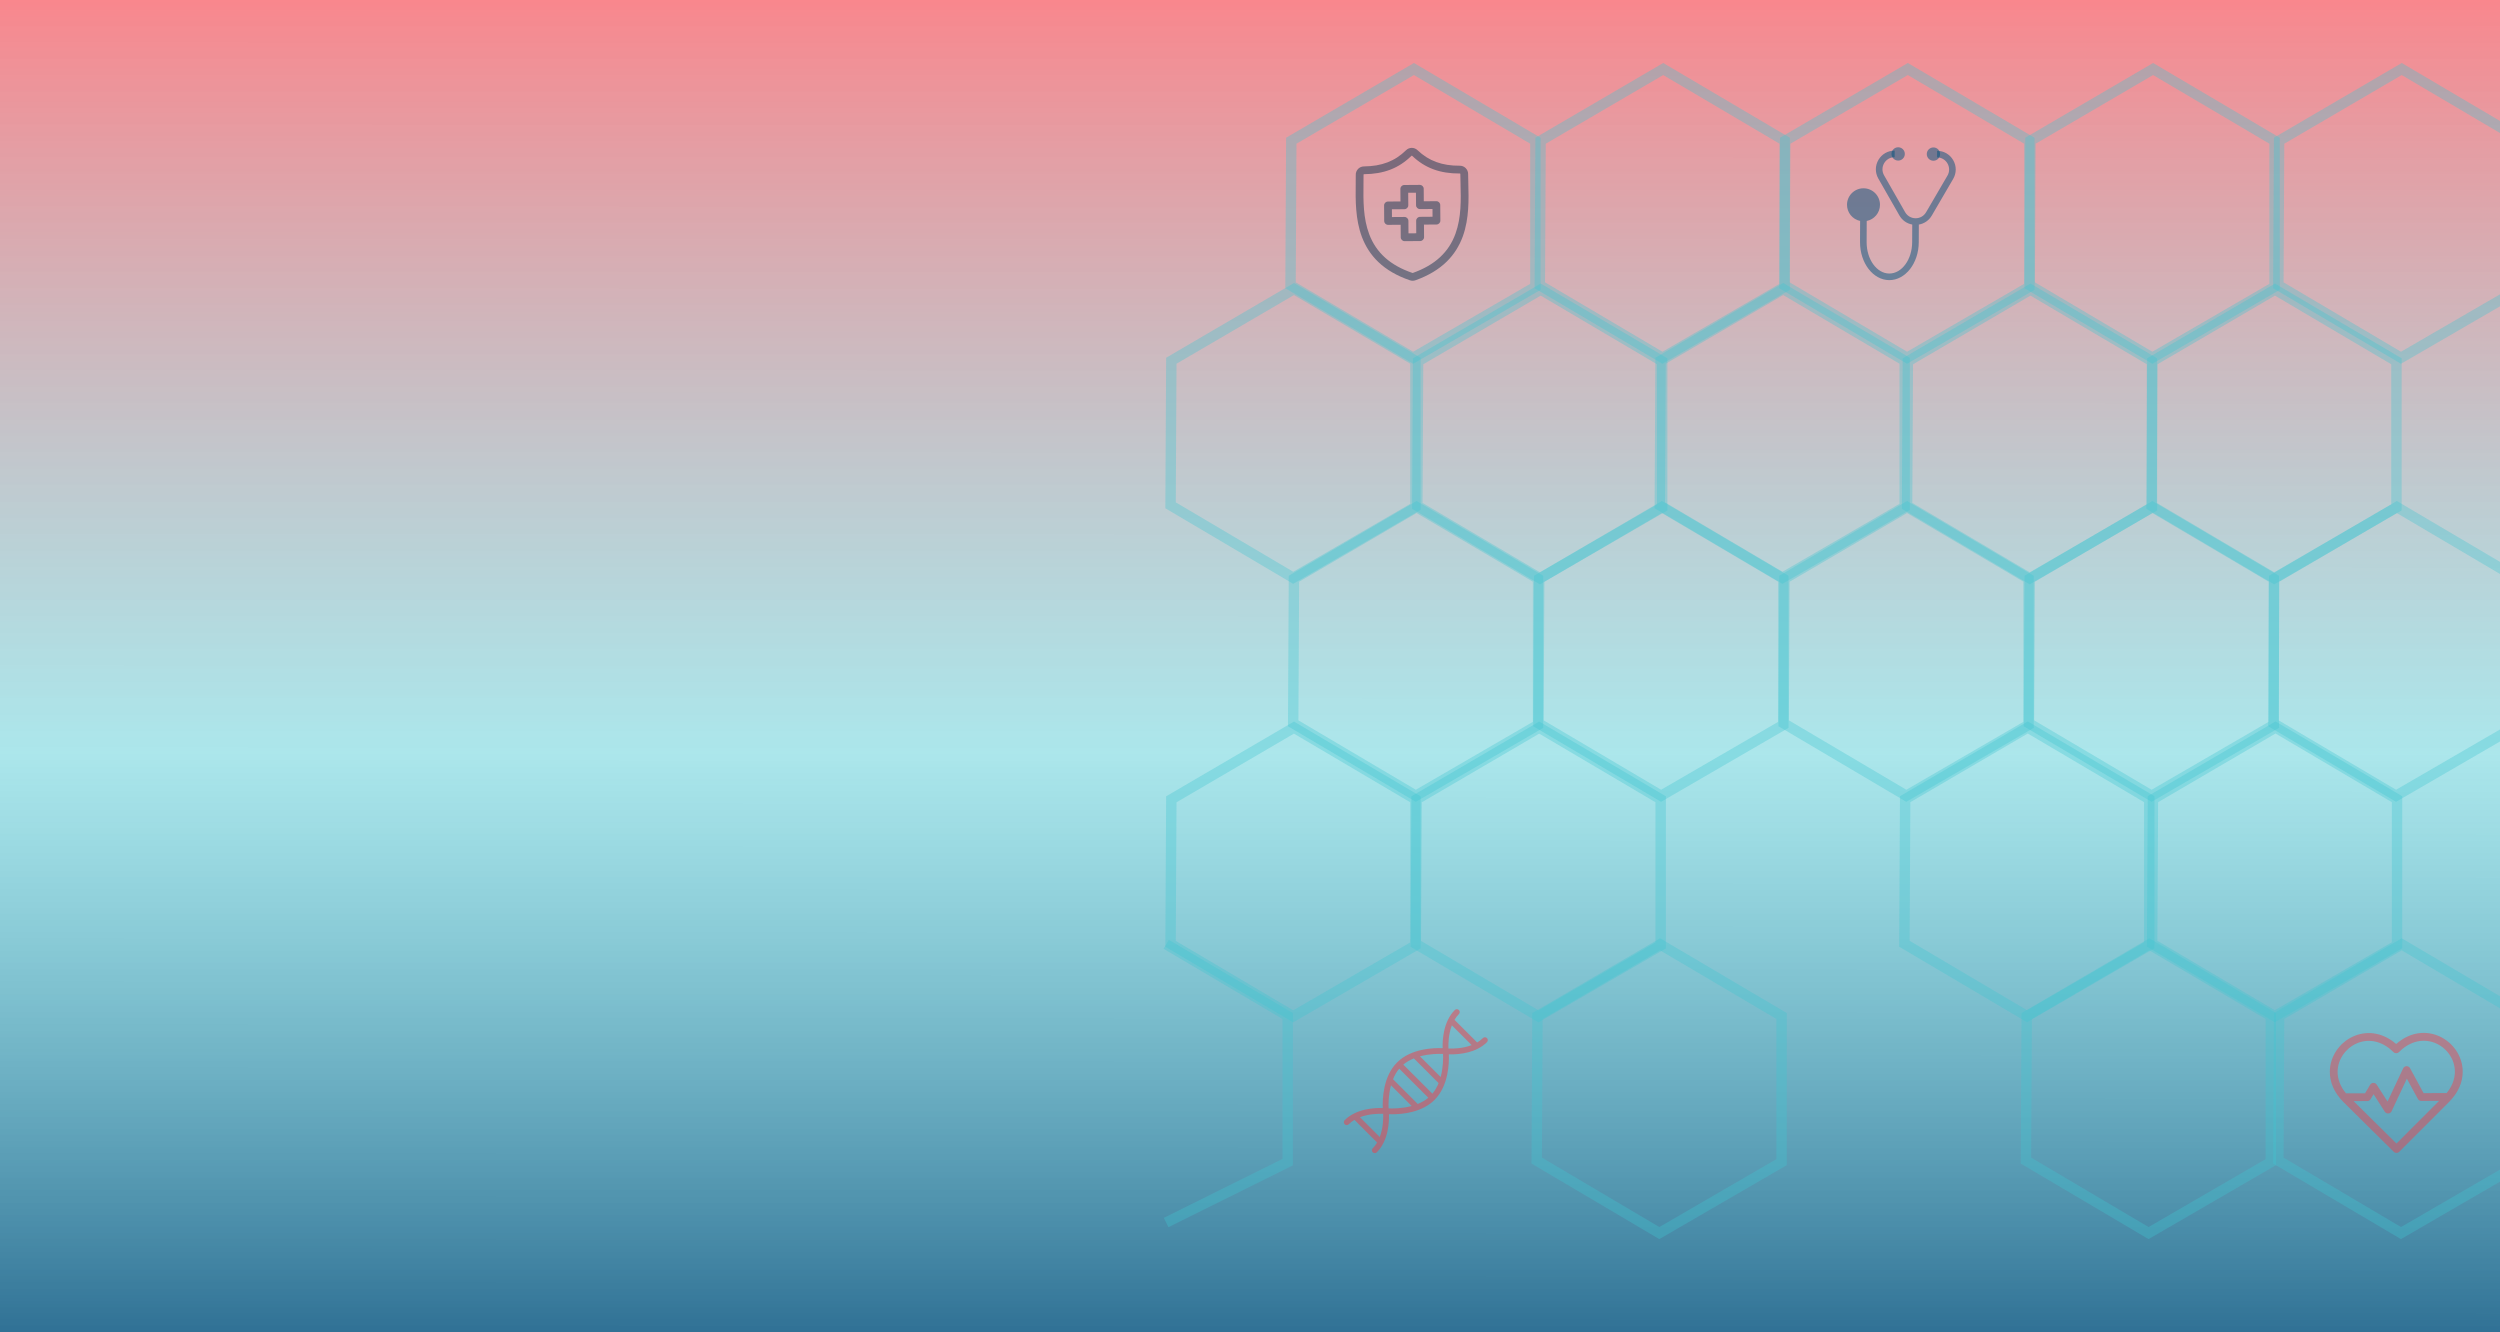 <svg width="1920" height="1023" viewBox="0 0 1920 1023" fill="none" xmlns="http://www.w3.org/2000/svg">
<path d="M-74 0H1924V1023H-74V0Z" fill="url(#paint0_linear_894_22)"/>
<path d="M1840.17 611.163L1745.99 555.496L1746.58 444.463L1840.75 389.395L1934.05 444.463V556.694L1840.17 611.163Z" stroke="#41C7D2" stroke-opacity="0.34" stroke-width="8"/>
<path d="M993.168 780.557L898.992 724.891L899.577 613.857L993.753 558.789L1087.05 613.857V726.088L993.168 780.557Z" stroke="#41C7D2" stroke-opacity="0.34" stroke-width="8"/>
<path d="M1182.68 444.163L1088.51 388.496L1089.09 277.463L1183.27 222.395L1276.57 277.463V389.694L1182.68 444.163Z" stroke="#41C7D2" stroke-opacity="0.34" stroke-width="8"/>
<path d="M1652.99 274.768L1558.81 219.102L1559.4 108.068L1653.57 53L1746.87 108.068V220.299L1652.99 274.768Z" stroke="#41C7D2" stroke-opacity="0.34" stroke-width="8"/>
<path d="M1368.9 443.743L1274.73 388.076L1275.31 277.043L1369.49 221.975L1462.78 277.043V389.274L1368.9 443.743Z" stroke="#41C7D2" stroke-opacity="0.34" stroke-width="8"/>
<path d="M993.168 443.743L898.992 388.076L899.577 277.043L993.753 221.975L1087.05 277.043V389.274L993.168 443.743Z" stroke="#41C7D2" stroke-opacity="0.34" stroke-width="8"/>
<path d="M1556.75 780.474L1462.58 724.807L1463.16 613.773L1557.34 558.705L1650.64 613.773V726.004L1556.75 780.474Z" stroke="#41C7D2" stroke-opacity="0.34" stroke-width="8"/>
<path d="M1747.03 780.474L1652.85 724.807L1653.44 613.773L1747.61 558.705L1840.91 613.773V726.004L1747.03 780.474Z" stroke="#41C7D2" stroke-opacity="0.34" stroke-width="8"/>
<path d="M1464.63 274.768L1370.45 219.102L1371.04 108.068L1465.21 53L1558.51 108.068V220.299L1464.63 274.768Z" stroke="#41C7D2" stroke-opacity="0.34" stroke-width="8"/>
<path d="M1085.3 274.768L991.125 219.102L991.71 108.068L1085.89 53L1179.18 108.068V220.299L1085.3 274.768Z" stroke="#41C7D2" stroke-opacity="0.34" stroke-width="8"/>
<path d="M1276.75 274.768L1182.58 219.102L1183.16 108.068L1277.34 53L1370.64 108.068V220.299L1276.75 274.768Z" stroke="#41C7D2" stroke-opacity="0.34" stroke-width="8"/>
<path d="M1843.95 274.768L1749.77 219.102L1750.36 108.068L1844.53 53L1937.83 108.068V220.299L1843.95 274.768Z" stroke="#41C7D2" stroke-opacity="0.34" stroke-width="8"/>
<path d="M1843.95 947.001L1749.77 891.334L1750.36 780.3L1844.53 725.232L1937.83 780.3V892.531L1843.95 947.001Z" stroke="#41C7D2" stroke-opacity="0.34" stroke-width="8"/>
<path d="M1650.1 947.001L1555.92 891.334L1556.51 780.3L1650.68 725.232L1743.98 780.3V892.531L1650.1 947.001Z" stroke="#41C7D2" stroke-opacity="0.34" stroke-width="8"/>
<path d="M1274.36 947.001L1180.19 891.334L1180.77 780.3L1274.95 725.232L1368.25 780.3V892.531L1274.36 947.001Z" stroke="#41C7D2" stroke-opacity="0.34" stroke-width="8"/>
<path d="M895.594 938.901L988.936 892.531V780.3L895.638 725.232" stroke="#41C7D2" stroke-opacity="0.34" stroke-width="8"/>
<path d="M1746.58 444.163L1652.41 388.496L1652.99 277.463L1747.17 222.395L1840.46 277.463V389.694L1746.58 444.163Z" stroke="#41C7D2" stroke-opacity="0.34" stroke-width="8"/>
<path d="M1558.82 444.163L1464.65 388.496L1465.23 277.463L1559.41 222.395L1652.71 277.463V389.694L1558.82 444.163Z" stroke="#41C7D2" stroke-opacity="0.34" stroke-width="8"/>
<path d="M1181.53 780.558L1087.35 724.891L1087.94 613.857L1182.11 558.789L1275.41 613.857V726.088L1181.53 780.558Z" stroke="#41C7D2" stroke-opacity="0.34" stroke-width="8"/>
<path d="M1652.41 611.163L1558.23 555.496L1558.82 444.463L1652.99 389.395L1746.29 444.463V556.694L1652.41 611.163Z" stroke="#41C7D2" stroke-opacity="0.34" stroke-width="8"/>
<path d="M1275.71 611.163L1181.53 555.496L1182.12 444.463L1276.29 389.395L1369.59 444.463V556.694L1275.71 611.163Z" stroke="#41C7D2" stroke-opacity="0.34" stroke-width="8"/>
<path d="M1464.04 611.163L1369.87 555.496L1370.45 444.463L1464.63 389.395L1557.93 444.463V556.694L1464.04 611.163Z" stroke="#41C7D2" stroke-opacity="0.34" stroke-width="8"/>
<path d="M1087.34 611.163L993.164 555.496L993.749 444.463L1087.92 389.395L1181.22 444.463V556.694L1087.34 611.163Z" stroke="#41C7D2" stroke-opacity="0.34" stroke-width="8"/>
<path d="M1138.85 797.262C1137.53 798.589 1136.03 799.685 1134.45 800.619L1117.07 783.23C1118 781.654 1119.09 780.161 1120.42 778.832C1121.29 777.967 1121.29 776.57 1120.42 775.705C1119.56 774.84 1118.16 774.84 1117.3 775.705C1108.28 784.719 1107.76 799.115 1107.96 804.988C1101.35 804.71 1083.81 805.103 1072.96 815.955C1072.96 815.955 1072.96 815.957 1072.95 815.957C1072.95 815.957 1072.95 815.959 1072.95 815.961C1062.11 826.81 1061.71 844.349 1061.98 850.959C1056.11 850.757 1041.72 851.284 1032.7 860.297C1031.84 861.162 1031.84 862.56 1032.7 863.424C1033.57 864.289 1034.97 864.289 1035.83 863.424C1037.16 862.097 1038.65 861.001 1040.23 860.07L1057.61 877.458C1056.68 879.034 1055.59 880.527 1054.26 881.854C1053.4 882.719 1053.4 884.116 1054.26 884.981C1054.69 885.412 1055.26 885.627 1055.82 885.627C1056.39 885.627 1056.96 885.41 1057.39 884.979C1066.4 875.967 1066.92 861.571 1066.72 855.695C1067.47 855.726 1068.35 855.751 1069.36 855.751C1077.21 855.751 1092.1 854.349 1101.73 844.727C1112.58 833.876 1112.98 816.335 1112.7 809.725C1113.24 809.743 1113.84 809.756 1114.51 809.756C1121.17 809.756 1133.8 808.566 1141.98 800.386C1142.85 799.522 1142.85 798.124 1141.98 797.26C1141.12 796.395 1139.72 796.397 1138.85 797.262ZM1108.25 809.438C1108.4 812.695 1108.4 819.831 1106.42 827.146L1090.53 811.264C1097.85 809.285 1104.99 809.287 1108.25 809.438ZM1100.08 839.955L1077.73 817.602C1080.18 815.55 1082.97 814.004 1085.85 812.837L1104.85 831.83C1103.68 834.716 1102.14 837.5 1100.08 839.955ZM1088.83 847.845L1069.84 828.849C1071 825.966 1072.55 823.181 1074.6 820.729L1096.96 843.082C1094.5 845.134 1091.72 846.677 1088.83 847.845ZM1044.45 858.028C1051.38 855.366 1058.89 855.28 1062.28 855.401C1062.41 858.791 1062.32 866.301 1059.66 873.241L1044.45 858.028ZM1066.44 851.246C1066.29 847.989 1066.29 840.85 1068.27 833.533L1084.15 849.415C1076.83 851.396 1069.7 851.39 1066.44 851.246ZM1112.4 805.28C1112.27 801.892 1112.36 794.385 1115.03 787.445L1130.24 802.66C1123.31 805.324 1115.8 805.415 1112.4 805.28Z" fill="#F53D47" fill-opacity="0.5"/>
<g clip-path="url(#clip0_894_22)">
<path d="M1457.77 123.33C1460.59 123.343 1462.89 121.065 1462.91 118.241C1462.92 115.418 1460.64 113.119 1457.82 113.107C1454.99 113.094 1452.7 115.372 1452.68 118.195C1452.67 121.018 1454.95 123.317 1457.77 123.33Z" fill="#00507C" fill-opacity="0.5"/>
<path d="M1484.85 123.453C1487.67 123.466 1489.97 121.188 1489.98 118.364C1490 115.541 1487.72 113.242 1484.9 113.23C1482.07 113.217 1479.77 115.495 1479.76 118.318C1479.75 121.141 1482.03 123.44 1484.85 123.453Z" fill="#00507C" fill-opacity="0.5"/>
<path d="M1500.09 123.059C1497.51 118.549 1492.87 115.843 1487.68 115.819L1487.66 120.889C1491.02 120.904 1494.02 122.655 1495.69 125.574C1497.36 128.493 1497.34 131.969 1495.65 134.873L1479.23 163.004C1477.54 165.908 1474.52 167.632 1471.16 167.617C1467.8 167.602 1464.8 165.851 1463.13 162.932L1446.97 134.652C1445.3 131.734 1445.32 128.258 1447.01 125.354C1448.71 122.451 1451.73 120.726 1455.09 120.741L1455.11 115.672C1449.92 115.648 1445.25 118.313 1442.63 122.8C1440.02 127.287 1439.99 132.657 1442.57 137.167L1458.73 165.446C1460.88 169.207 1464.46 171.707 1468.6 172.45L1468.54 186.052C1468.48 199.34 1460.59 210.115 1450.95 210.072C1441.31 210.028 1433.51 199.183 1433.57 185.895L1433.64 169.698C1439.42 168.547 1443.81 163.449 1443.83 157.331C1443.86 150.345 1438.21 144.637 1431.22 144.605C1424.24 144.574 1418.53 150.231 1418.5 157.216C1418.47 163.334 1422.8 168.472 1428.57 169.675L1428.5 185.872C1428.43 201.955 1438.49 215.085 1450.92 215.141C1463.36 215.198 1473.54 202.159 1473.61 186.075L1473.67 172.473C1477.82 171.767 1481.43 169.3 1483.61 165.558L1500.02 137.427C1502.64 132.94 1502.67 127.569 1500.09 123.059Z" fill="#00507C" fill-opacity="0.5"/>
</g>
<g clip-path="url(#clip1_894_22)">
<path d="M1891.35 822.46C1890.82 799.269 1862.47 782.261 1840.26 801.792C1817.96 782.407 1789.7 799.561 1789.3 822.766C1789.16 831.268 1792.78 839.443 1799.79 846.406C1799.81 846.426 1814.01 860.467 1838.4 884.579C1839.57 885.737 1841.46 885.731 1842.62 884.567L1881.01 846.163C1887.97 839.158 1891.55 830.961 1891.35 822.46ZM1840.49 878.234L1807.55 845.664L1818.06 845.632C1819.11 845.629 1820.08 845.075 1820.62 844.173L1822.9 840.34L1831.51 853.778C1832.78 855.754 1835.74 855.566 1836.74 853.436L1848.49 828.439L1856.9 843.943C1857.43 844.91 1858.44 845.511 1859.54 845.508L1873.24 845.467L1840.49 878.234ZM1879.01 839.468L1861.31 839.521L1850.93 820.388C1849.77 818.243 1846.64 818.319 1845.59 820.541L1833.63 845.99L1825.33 833.038C1824.12 831.149 1821.37 831.228 1820.24 833.12L1816.35 839.656L1801.74 839.699C1797.41 834.516 1795.18 828.753 1795.28 822.868C1795.6 804.218 1819.33 789.286 1838.17 808.008C1839.34 809.171 1841.23 809.166 1842.4 807.995C1866.31 783.947 1899.37 814.842 1879.01 839.468Z" fill="#F53D47" fill-opacity="0.45"/>
</g>
<g clip-path="url(#clip2_894_22)">
<path d="M1127.67 140.931L1127.67 140.834C1127.6 138.289 1127.54 135.887 1127.52 133.574C1127.5 130.072 1124.63 127.243 1121.12 127.268C1107.57 127.366 1097.26 123.577 1088.66 115.343C1086.16 112.946 1082.27 112.974 1079.81 115.407C1071.34 123.765 1061.08 127.704 1047.53 127.803C1044.02 127.828 1041.2 130.698 1041.22 134.201C1041.24 136.563 1041.21 138.99 1041.18 141.561C1041.04 153.561 1040.86 168.496 1045.97 182.015C1048.78 189.449 1053 195.896 1058.51 201.177C1064.79 207.192 1072.99 211.94 1082.88 215.289C1083.55 215.517 1084.25 215.63 1084.96 215.625C1085.67 215.62 1086.37 215.496 1087.04 215.259C1096.89 211.767 1105.02 206.9 1111.21 200.794C1116.64 195.433 1120.77 188.925 1123.47 181.451C1128.38 167.859 1127.99 152.928 1127.67 140.931ZM1117.84 179.419C1112.66 193.751 1101.93 203.631 1085.04 209.625C1084.96 209.652 1084.88 209.653 1084.8 209.626C1067.82 203.879 1056.95 194.156 1051.56 179.901C1046.85 167.438 1047.01 153.728 1047.16 141.632C1047.19 139.032 1047.22 136.577 1047.2 134.158C1047.2 133.952 1047.36 133.783 1047.57 133.782C1062.78 133.671 1074.36 129.185 1084.01 119.663C1084.08 119.592 1084.17 119.556 1084.27 119.555C1084.36 119.555 1084.45 119.59 1084.53 119.66C1094.32 129.04 1105.96 133.358 1121.17 133.247C1121.37 133.246 1121.54 133.412 1121.54 133.618C1121.56 135.987 1121.62 138.417 1121.69 140.99L1121.69 141.088C1122.01 153.181 1122.37 166.888 1117.84 179.419Z" fill="#143450" fill-opacity="0.5"/>
<path d="M1103.1 154.511L1093.48 154.581L1093.41 144.96C1093.4 143.309 1092.05 141.98 1090.4 141.992L1078.46 142.079C1076.81 142.091 1075.48 143.439 1075.5 145.09L1075.57 154.711L1065.94 154.781C1064.29 154.793 1062.96 156.141 1062.98 157.792L1063.06 169.725C1063.07 171.376 1064.42 172.705 1066.07 172.693L1075.7 172.623L1075.77 182.244C1075.78 183.895 1077.13 185.224 1078.78 185.212L1090.71 185.125C1092.36 185.113 1093.69 183.765 1093.68 182.113L1093.61 172.493L1103.23 172.423C1104.88 172.411 1106.21 171.062 1106.2 169.411L1106.11 157.479C1106.1 155.828 1104.75 154.499 1103.1 154.511ZM1100.19 166.465L1090.57 166.535C1088.92 166.547 1087.59 167.895 1087.61 169.546L1087.68 179.167L1081.72 179.21L1081.65 169.59C1081.64 167.938 1080.29 166.61 1078.64 166.622L1069.02 166.691L1068.98 160.739L1078.6 160.669C1080.25 160.657 1081.58 159.309 1081.57 157.657L1081.5 148.036L1087.45 147.993L1087.52 157.614C1087.53 159.265 1088.88 160.594 1090.53 160.582L1100.15 160.512L1100.19 166.465Z" fill="#143450" fill-opacity="0.5"/>
</g>
<defs>
<linearGradient id="paint0_linear_894_22" x1="925" y1="9.76664e-09" x2="924.832" y2="1023" gradientUnits="userSpaceOnUse">
<stop stop-color="#F53D47" stop-opacity="0.62"/>
<stop offset="0.565" stop-color="#41C7D2" stop-opacity="0.44"/>
<stop offset="1" stop-color="#00507C" stop-opacity="0.81"/>
</linearGradient>
<clipPath id="clip0_894_22">
<rect width="102.064" height="102.064" fill="white" transform="translate(1409.35 112.889) rotate(0.259)"/>
</clipPath>
<clipPath id="clip1_894_22">
<rect width="102.064" height="102.064" fill="white" transform="translate(1789.2 788.502) rotate(-0.172)"/>
</clipPath>
<clipPath id="clip2_894_22">
<rect width="102.064" height="102.064" fill="white" transform="translate(1033.2 113.936) rotate(-0.416)"/>
</clipPath>
</defs>
</svg>
